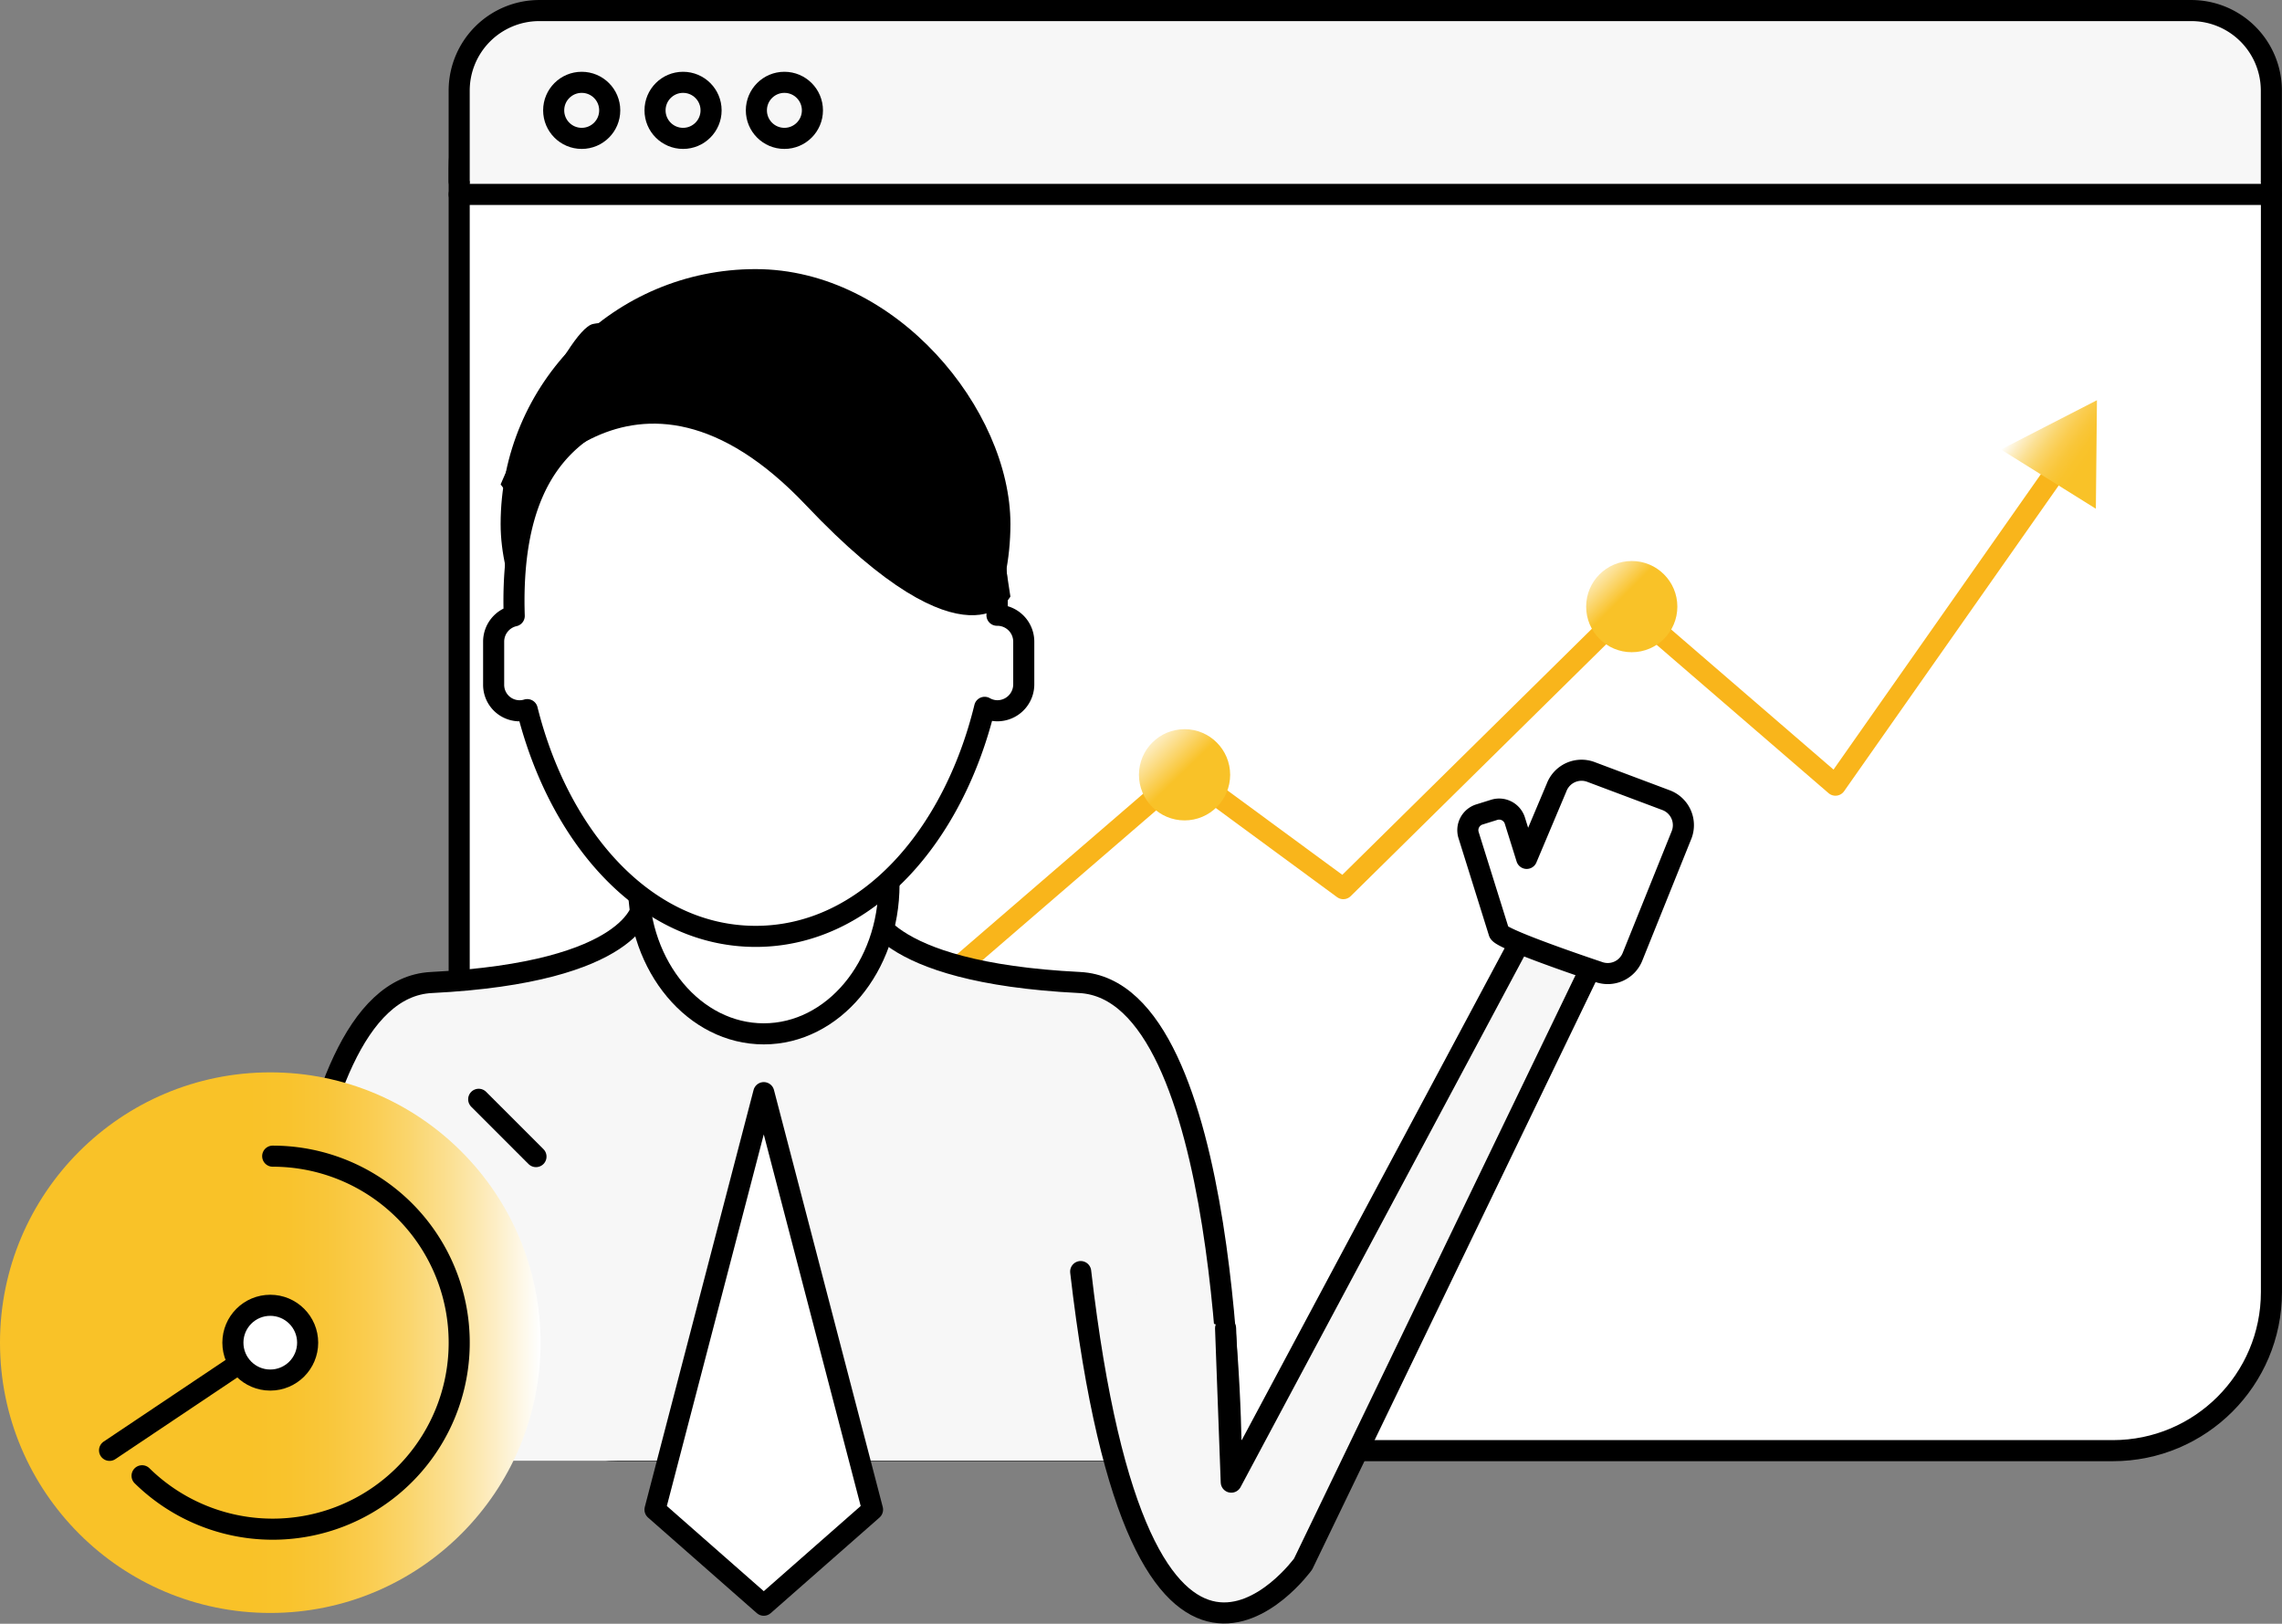 <svg xmlns="http://www.w3.org/2000/svg" xmlns:xlink="http://www.w3.org/1999/xlink" width="140.717" height="100.12" viewBox="0 0 140.717 100.12">
  <rect x="0" y="0" width="140.717" height="100.12" fill="#808080" stroke="none"/>
  <defs>
    <linearGradient id="linear-gradient" x1="-0.196" y1="-0.196" x2="1.098" y2="1.098" gradientUnits="objectBoundingBox">
      <stop offset="0.155" stop-color="#fff"/>
      <stop offset="0.459" stop-color="#f9c228"/>
    </linearGradient>
    <linearGradient id="linear-gradient-2" x1="-0.207" y1="-0.233" x2="1.288" y2="1.317" xlink:href="#linear-gradient"/>
    <linearGradient id="linear-gradient-3" x1="1.405" y1="0.962" x2="0.308" y2="0.071" gradientUnits="objectBoundingBox">
      <stop offset="0.459" stop-color="#f9c228"/>
      <stop offset="0.528" stop-color="#f9c32c"/>
      <stop offset="0.602" stop-color="#f9c639"/>
      <stop offset="0.678" stop-color="#facc4e"/>
      <stop offset="0.755" stop-color="#fad56c"/>
      <stop offset="0.834" stop-color="#fbe093"/>
      <stop offset="0.913" stop-color="#fdedc2"/>
      <stop offset="0.992" stop-color="#fefdf9"/>
      <stop offset="1" stop-color="#fff"/>
    </linearGradient>
    <linearGradient id="linear-gradient-4" x1="0" y1="0.5" x2="1" y2="0.5" xlink:href="#linear-gradient-3"/>
  </defs>
  <g id="Group_616" data-name="Group 616" transform="translate(-211.625 -0.611)">
    <g id="Group_611" data-name="Group 611" transform="translate(239.94 1.261)">
      <rect id="Rectangle_287" data-name="Rectangle 287" width="111.751" height="88.796" rx="9.781" transform="translate(0)" fill="#fff" stroke="#000" stroke-linecap="round" stroke-linejoin="round" stroke-width="1.3"/>
      <path id="Path_832" data-name="Path 832" d="M267.884,11.785v-5.6a4.938,4.938,0,0,1,4.923-4.923h101.9a4.938,4.938,0,0,1,4.923,4.923v5.6" transform="translate(-267.884 -1.261)" fill="#f7f7f7" stroke="#000" stroke-linecap="round" stroke-linejoin="round" stroke-width="1.3"/>
      <line id="Line_252" data-name="Line 252" x2="111.751" transform="translate(0 11.337)" fill="none" stroke="#000" stroke-linecap="round" stroke-linejoin="round" stroke-width="1.3"/>
      <circle id="Ellipse_107" data-name="Ellipse 107" cx="1.728" cy="1.728" r="1.728" transform="translate(5.827 4.426)" fill="#f7f7f7" stroke="#000" stroke-linecap="round" stroke-linejoin="round" stroke-width="1.3"/>
      <circle id="Ellipse_108" data-name="Ellipse 108" cx="1.728" cy="1.728" r="1.728" transform="translate(12.077 4.426)" fill="#f7f7f7" stroke="#000" stroke-linecap="round" stroke-linejoin="round" stroke-width="1.3"/>
      <circle id="Ellipse_109" data-name="Ellipse 109" cx="1.728" cy="1.728" r="1.728" transform="translate(18.326 4.426)" fill="#f7f7f7" stroke="#000" stroke-linecap="round" stroke-linejoin="round" stroke-width="1.3"/>
    </g>
    <g id="Group_612" data-name="Group 612" transform="translate(262.992 25.289)">
      <path id="Path_833" data-name="Path 833" d="M313.686,95.464l21.677-18.692,9.789,7.194L362.768,66.6,375.5,77.586l13.211-18.819" transform="translate(-313.686 -53.851)" fill="none" stroke="#f9b51b" stroke-linecap="round" stroke-linejoin="round" stroke-width="1.3"/>
      <circle id="Ellipse_110" data-name="Ellipse 110" cx="2.812" cy="2.812" r="2.812" transform="translate(46.441 9.913)" fill="url(#linear-gradient)"/>
      <circle id="Ellipse_111" data-name="Ellipse 111" cx="2.812" cy="2.812" r="2.812" transform="translate(18.865 20.283)" fill="url(#linear-gradient-2)"/>
      <path id="Path_834" data-name="Path 834" d="M456.781,52.039l5.852,3.653L462.7,49Z" transform="translate(-384.761 -49.001)" fill="url(#linear-gradient-3)"/>
    </g>
    <g id="Group_614" data-name="Group 614" transform="translate(228.878 17.204)">
      <g id="Group_613" data-name="Group 613" transform="translate(0)">
        <path id="Path_835" data-name="Path 835" d="M304.576,145.146s.045-29.017-9.349-29.485c-12.6-.628-13.008-4.738-13.008-4.738l-6.978,1.982-6.978-1.982s-.406,4.11-13.008,4.738c-9.395.468-9.349,29.485-9.349,29.485" transform="translate(-245.906 -71.673)" fill="#f7f7f7" stroke="#000" stroke-linecap="round" stroke-linejoin="round" stroke-width="1.3"/>
        <ellipse id="Ellipse_112" data-name="Ellipse 112" cx="7.723" cy="9.214" rx="7.723" ry="9.214" transform="translate(22.12 28.725)" fill="#fff" stroke="#000" stroke-linecap="round" stroke-linejoin="round" stroke-width="1.3"/>
        <rect id="Rectangle_288" data-name="Rectangle 288" width="31.436" height="31.436" rx="15.718" transform="translate(13.618)"/>
        <path id="Path_836" data-name="Path 836" d="M305.29,159.539l-6.707,5.894-6.707-5.894,6.707-25.711Z" transform="translate(-268.739 -83.05)" fill="#fff" stroke="#000" stroke-linecap="round" stroke-linejoin="round" stroke-width="1.3"/>
        <path id="Path_837" data-name="Path 837" d="M303.151,61.724l-.016,0c.009-.286.016-.573.016-.861,0-10.738-6.224-12.939-14.9-12.939s-14.9,2.2-14.9,12.939c0,.3.007.6.016.9a1.63,1.63,0,0,0-1.269,1.583v2.642a1.6,1.6,0,0,0,2.072,1.556c1.956,7.843,7.261,13.981,14.086,13.981,6.867,0,12.193-6.212,14.12-14.122a1.605,1.605,0,0,0,.785.211,1.63,1.63,0,0,0,1.626-1.626V63.35A1.63,1.63,0,0,0,303.151,61.724Z" transform="translate(-258.911 -40.382)" fill="#fff" stroke="#000" stroke-linecap="round" stroke-linejoin="round" stroke-width="1.3"/>
        <path id="Path_838" data-name="Path 838" d="M273.93,50.679s7.138-11.328,17.867,0c10,10.563,12.6,5.626,12.6,5.626l-1.626-10.569L292.339,39.5s-12.038-.377-13.685,0-5.691,9.891-5.691,9.891Z" transform="translate(-259.345 -36.116)"/>
      </g>
      <path id="Path_839" data-name="Path 839" d="M352.968,138.854l.35,9.485L371.3,114.69l4.336,1.626-17.886,37.07s-10.027,13.922-13.717-18.031" transform="translate(-294.647 -73.544)" fill="#f7f7f7" stroke="#000" stroke-linecap="round" stroke-linejoin="round" stroke-width="1.3"/>
      <path id="Path_840" data-name="Path 840" d="M403.694,96.178l-4.645-1.744a1.646,1.646,0,0,0-2.113.959l-1.844,4.372-.729-2.33a1.017,1.017,0,0,0-1.269-.665l-.921.288a1.016,1.016,0,0,0-.664,1.269l1.877,6c.137.439,6.129,2.436,6.129,2.436a1.645,1.645,0,0,0,2.113-.959l3.026-7.517A1.646,1.646,0,0,0,403.694,96.178Z" transform="translate(-318.204 -63.431)" fill="#fff" stroke="#000" stroke-linecap="round" stroke-linejoin="round" stroke-width="1.3"/>
    </g>
    <g id="Group_615" data-name="Group 615" transform="translate(211.625 60.364)">
      <circle id="Ellipse_113" data-name="Ellipse 113" cx="16.666" cy="16.666" r="16.666" transform="translate(0 6.368)" fill="url(#linear-gradient-4)"/>
      <path id="Path_841" data-name="Path 841" d="M237.087,141.61a11.5,11.5,0,1,1-8.055,19.707" transform="translate(-220.271 -130.075)" fill="none" stroke="#000" stroke-linecap="round" stroke-linejoin="round" stroke-width="1.3"/>
      <rect id="Rectangle_289" data-name="Rectangle 289" width="9.13" height="3.794" rx="1.897" transform="translate(12.101)" fill="url(#linear-gradient-4)"/>
      <line id="Line_253" data-name="Line 253" x2="3.533" y2="3.533" transform="translate(29.518 8.028)" fill="none" stroke="#000" stroke-linecap="round" stroke-linejoin="round" stroke-width="1.3"/>
      <line id="Line_254" data-name="Line 254" x1="9.912" y2="6.639" transform="translate(6.755 23.035)" fill="#fff" stroke="#000" stroke-linecap="round" stroke-linejoin="round" stroke-width="1.3"/>
      <circle id="Ellipse_114" data-name="Ellipse 114" cx="2.305" cy="2.305" r="2.305" transform="translate(14.361 20.73)" fill="#fff" stroke="#000" stroke-linecap="round" stroke-linejoin="round" stroke-width="1.3"/>
    </g>
  </g>
</svg>
